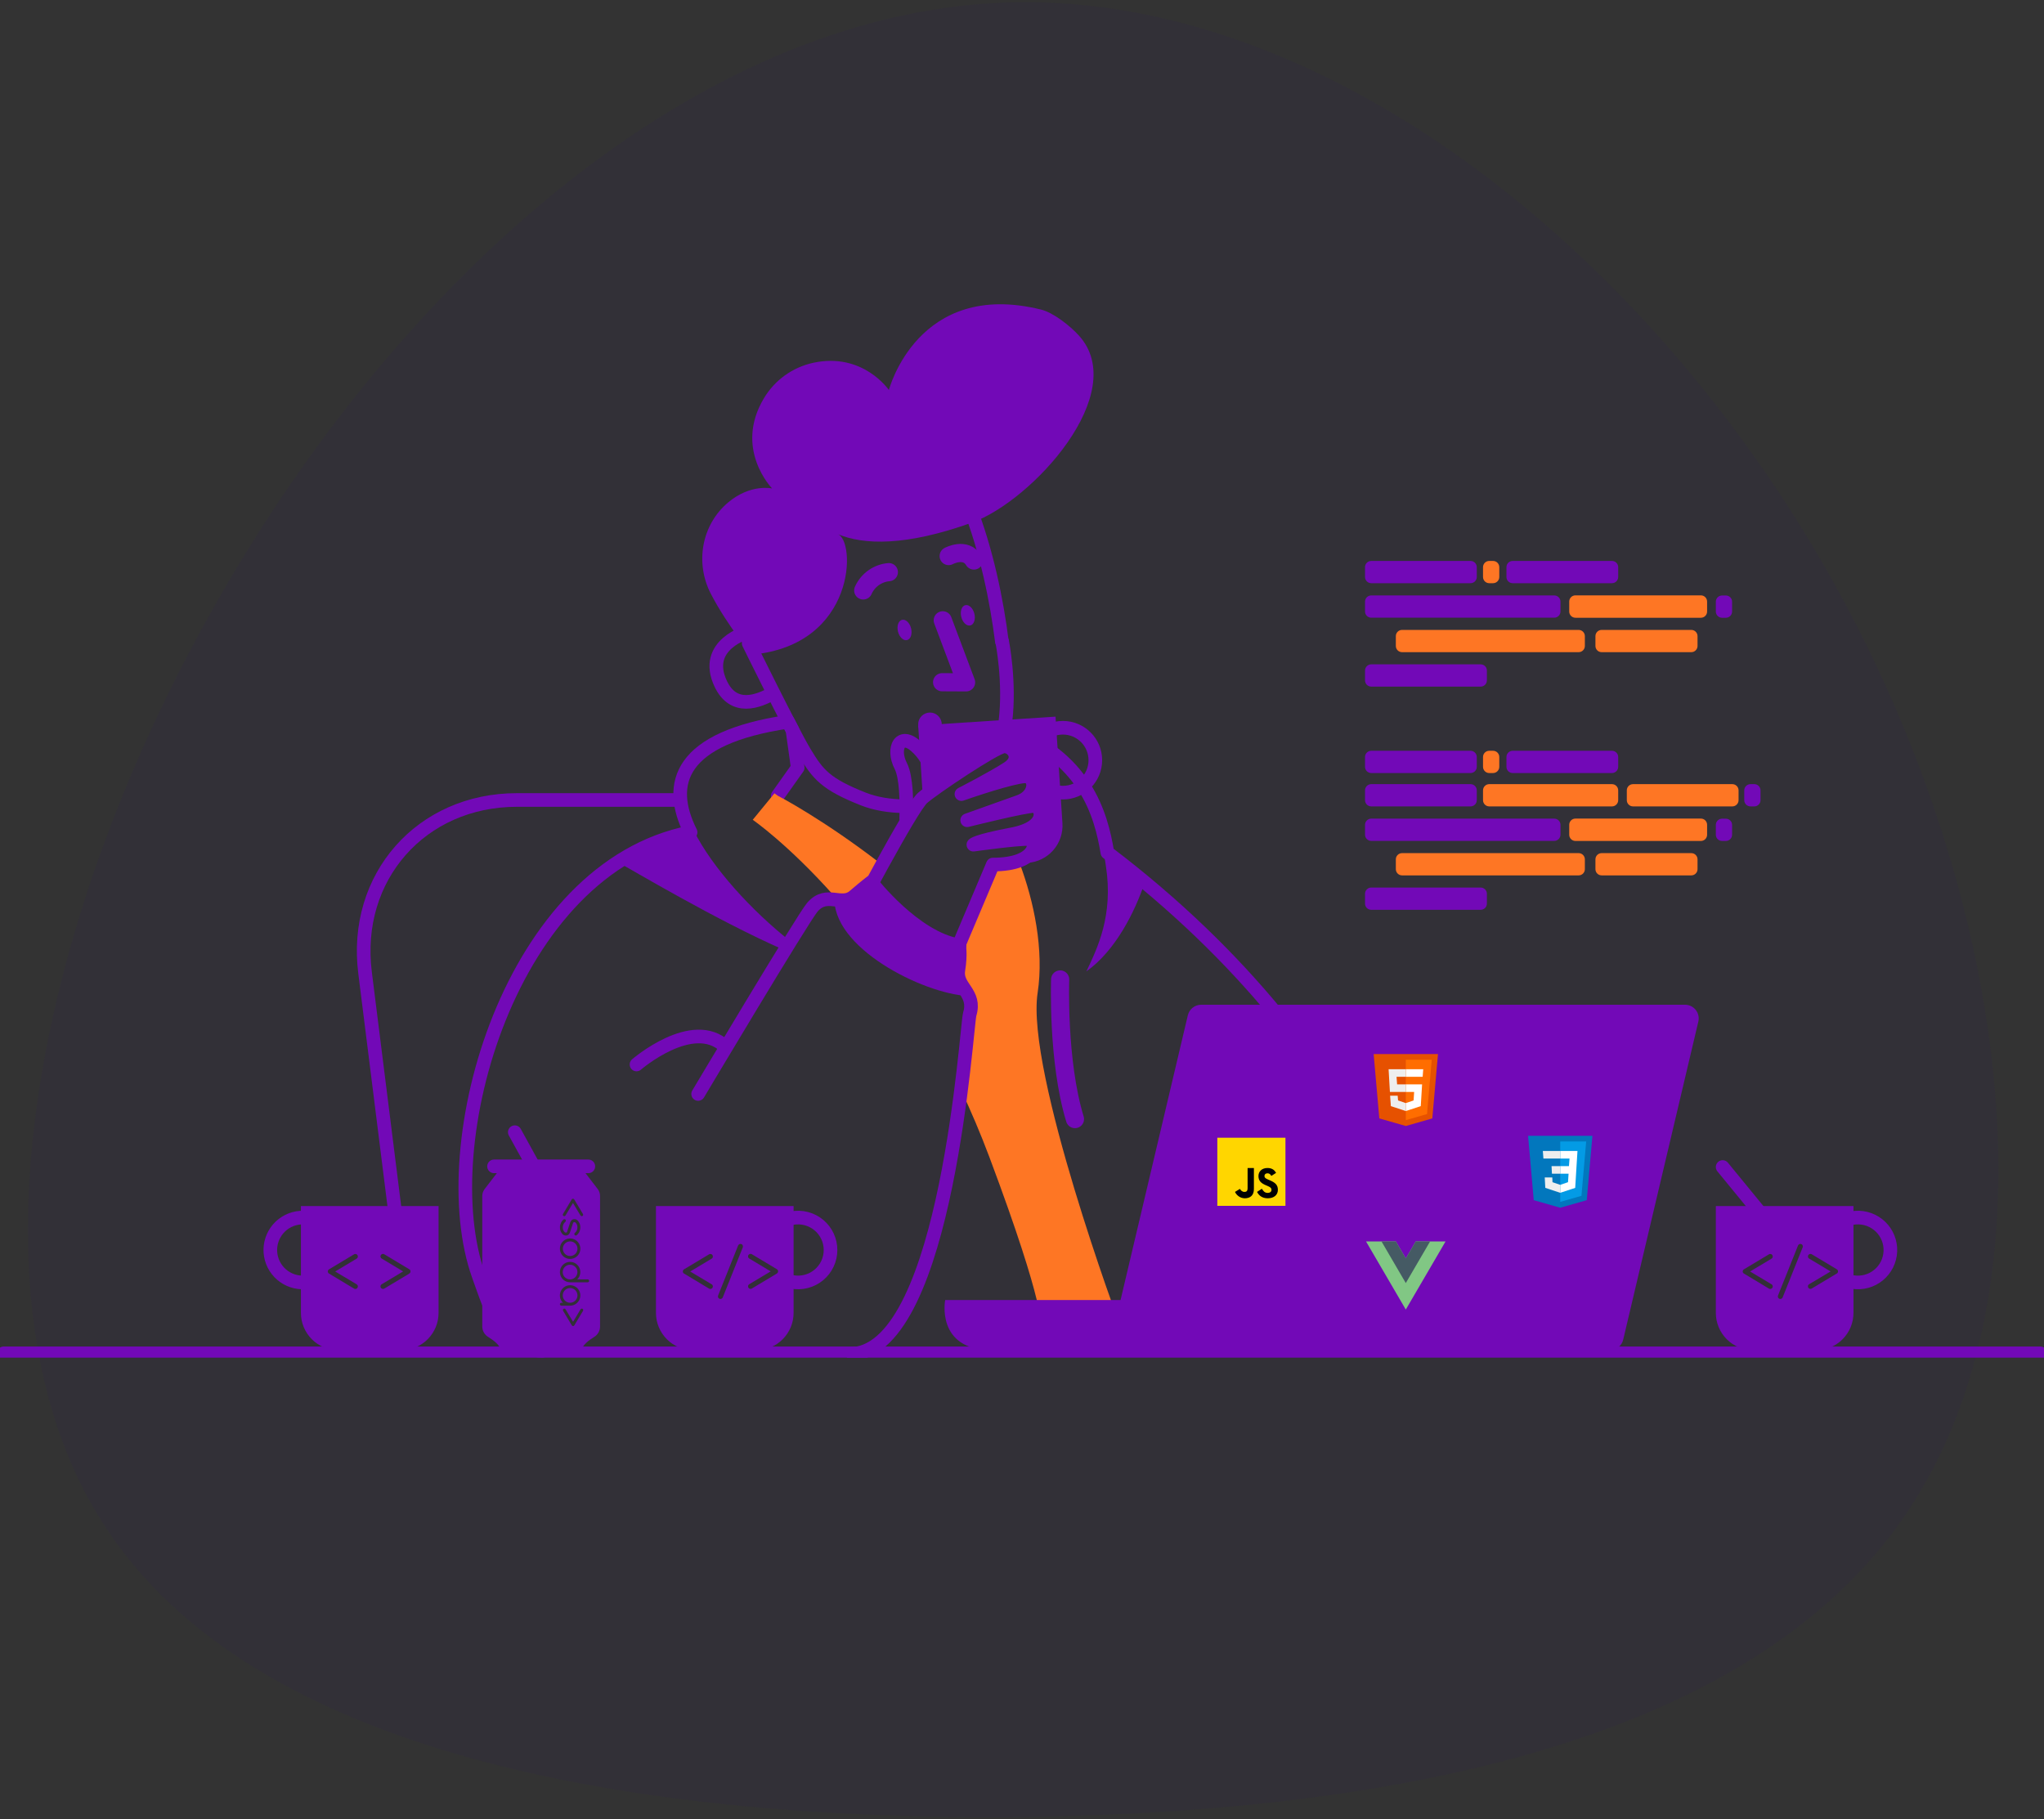 <svg width="900" height="801" viewBox="0 0 900 801" fill="none" xmlns="http://www.w3.org/2000/svg">
<rect x="0" y="0" width="900" height="801" fill="#333333" stroke="none"/>
<path d="M803 248.8C884.6 390.4 908.6 565 839 667C769.4 769.6 606.2 799 441.8 800.2C277.4 800.8 111.8 772.6 46.4 672.4C-19 572.8 15.8 401.8 98.6 259.6C181.4 116.8 312.2 3.4 447.2 1C582.2 -1.4 721.4 107.2 803 248.8Z" fill="#2E186A" fill-opacity="0.08"/>
<g clip-path="url(#clip0)">
<path d="M174.101 534.909L160.731 428.283C155.465 386.304 185.389 352.271 227.614 352.271H298.217" stroke="#7209B7" stroke-width="6" stroke-linecap="round" stroke-linejoin="round"/>
<path d="M342.47 350.397L351.237 338.052L348.93 321.476C348.311 320.304 347.675 319.082 347.023 317.821C299.149 324.945 293.324 345.005 304.075 366.491C224.66 381.998 190.085 503.895 210.742 561.731C216.627 578.17 221.351 594.608 238.836 594.795" stroke="#7209B7" stroke-width="6" stroke-linecap="round" stroke-linejoin="round"/>
<path d="M367.44 394.71C367.44 394.606 367.44 394.502 367.44 394.398C370.037 394.65 372.558 394.666 374.991 392.562C381.018 387.34 383.155 385.773 383.155 385.773C383.155 385.773 383.703 386.43 384.673 387.543C385.862 385.351 387.101 383.077 388.366 380.776C362.344 360.622 342.47 350.397 342.47 350.397L341.001 349.345L331.445 361C331.445 361 346.996 371.718 367.44 394.71Z" fill="#FE7624"/>
<path d="M493.228 583.901C493.228 583.901 451.584 471.906 456.882 437.198C459.77 418.267 455.238 396.798 448.981 380.211L437.052 380.984L422.772 414.749C423.704 414.979 424.635 415.171 425.567 415.297C425.567 415.297 425.019 418.842 423.671 426.99C422.767 432.42 424.317 433.017 425.545 436.787C427.128 439.324 428.345 442.174 427.008 446.579C426.57 448.02 425.528 461.593 423.172 480.004C427.556 489.319 431.742 499.15 435.666 509.594C460.915 576.948 458.29 584.296 458.29 584.296L493.228 583.901Z" fill="#FE7624"/>
<path d="M634.254 593.912C631.257 574.186 609.881 468.305 487.59 375.433C484.85 358.841 477.918 332.726 442.296 320.517" stroke="#7209B7" stroke-width="6" stroke-linecap="round" stroke-linejoin="round"/>
<path d="M466.8 431.302C466.8 431.302 465.485 467.073 473.315 492.788" stroke="#7209B7" stroke-width="8" stroke-linecap="round" stroke-linejoin="round"/>
<path d="M485.968 375.022C486.357 377.356 486.658 379.504 486.948 381.389C490.313 403.209 483.113 417.697 478.351 427.741C491.135 418.699 499.754 401.505 504.105 388.392C498.85 384.184 491.677 379.274 485.968 375.022Z" fill="#7209B7"/>
<path d="M305.341 365.521C296.398 367.345 281.702 371.8 271.11 379.126C278.507 383.159 315.144 405.099 345.084 418.261C345.319 418.124 346.963 415.384 347.785 414.316C331.215 401.176 313.785 382.447 305.341 365.521Z" fill="#7209B7"/>
<path d="M329.456 278.248C329.456 278.248 309.122 283.761 317.352 301.125C323.072 313.18 333.933 308.895 340.41 305.24" stroke="#7209B7" stroke-width="6" stroke-linecap="round" stroke-linejoin="round"/>
<path d="M334.881 281.547L334.826 281.421C334.826 281.421 316.601 225.305 373.243 206.034C378.514 204.253 414.832 192.702 426.57 222.472C434.46 242.5 438.942 264.9 441.134 282.435" stroke="#7209B7" stroke-width="6" stroke-linecap="round" stroke-linejoin="round"/>
<path d="M398.63 355.027C391.813 355.027 385.331 353.893 380.229 351.877C363.681 345.34 360.163 341.126 354.223 331.186C348.284 321.246 329.67 283.3 329.67 283.3M441.255 282.435C441.255 282.435 444.838 300.265 442.69 317.745" stroke="#7209B7" stroke-width="6" stroke-linecap="round" stroke-linejoin="round"/>
<path d="M331.094 288.259C331.094 288.259 320.618 276.111 313.05 261.596C305.927 247.952 308.881 231.048 320.689 221.185C330.574 212.905 339.982 215.097 339.982 215.097C339.982 215.097 322.963 197.76 336.382 175.332C338.731 171.408 341.857 168.004 345.567 165.331C349.278 162.657 353.495 160.768 357.961 159.781C379.988 154.954 391.386 171.754 391.386 171.754C391.386 171.754 404.043 122.882 458.406 136.329C463.885 137.688 471.135 143.485 474.954 147.649C498.088 172.905 454.504 220.576 427.989 230.122C398.876 240.599 380.153 240.023 368.711 235.125C376.936 237.629 377.237 284.024 331.094 288.259Z" fill="#7209B7"/>
<path d="M415.112 273.152L425.38 300.473L414.827 300.418" stroke="#7209B7" stroke-width="8" stroke-linecap="round" stroke-linejoin="round"/>
<path d="M409.473 324.15C412.339 324.15 414.663 321.827 414.663 318.961C414.663 316.095 412.339 313.772 409.473 313.772C406.608 313.772 404.284 316.095 404.284 318.961C404.284 321.827 406.608 324.15 409.473 324.15Z" fill="#7209B7"/>
<path d="M427.259 275.412C428.85 275.014 429.641 272.694 429.025 270.231C428.409 267.768 426.62 266.094 425.029 266.492C423.437 266.89 422.647 269.209 423.263 271.672C423.879 274.135 425.668 275.81 427.259 275.412Z" fill="#7209B7"/>
<path d="M399.394 281.863C400.985 281.466 401.776 279.146 401.16 276.683C400.544 274.22 398.755 272.546 397.163 272.944C395.572 273.341 394.782 275.661 395.398 278.124C396.014 280.587 397.803 282.261 399.394 281.863Z" fill="#7209B7"/>
<path d="M380.092 259.996C381.08 257.768 382.647 255.846 384.63 254.43C386.614 253.014 388.941 252.156 391.369 251.947" stroke="#7209B7" stroke-width="8" stroke-linecap="round" stroke-linejoin="round"/>
<path d="M417.715 244.862C417.715 244.862 425.189 240.79 428.822 246.823" stroke="#7209B7" stroke-width="8" stroke-linecap="round" stroke-linejoin="round"/>
<path d="M741.927 442.442H528.883C527.526 442.443 526.209 442.901 525.145 443.744C524.081 444.586 523.332 445.763 523.02 447.083L493.398 572.466H416.175C416.175 572.466 411.895 594.57 436.849 594.57H708.847C710.204 594.569 711.521 594.111 712.585 593.269C713.649 592.426 714.398 591.25 714.71 589.929L747.801 449.856C748.01 448.97 748.016 448.049 747.819 447.16C747.621 446.272 747.225 445.44 746.659 444.726C746.094 444.013 745.375 443.437 744.555 443.041C743.736 442.646 742.837 442.441 741.927 442.442Z" fill="#7209B7"/>
<path d="M657.411 247.01H655.734C654.221 247.01 652.994 248.236 652.994 249.749V254.073C652.994 255.586 654.221 256.812 655.734 256.812H657.411C658.924 256.812 660.151 255.586 660.151 254.073V249.749C660.151 248.236 658.924 247.01 657.411 247.01Z" fill="#FE7624"/>
<path d="M647.504 247.01H603.777C602.264 247.01 601.038 248.236 601.038 249.749V254.073C601.038 255.586 602.264 256.812 603.777 256.812H647.504C649.017 256.812 650.244 255.586 650.244 254.073V249.749C650.244 248.236 649.017 247.01 647.504 247.01Z" fill="#7209B7"/>
<path d="M651.959 292.544H603.777C602.264 292.544 601.038 293.771 601.038 295.284V299.607C601.038 301.121 602.264 302.347 603.777 302.347H651.959C653.472 302.347 654.698 301.121 654.698 299.607V295.284C654.698 293.771 653.472 292.544 651.959 292.544Z" fill="#7209B7"/>
<path d="M695.093 277.383H617.345C615.831 277.383 614.605 278.609 614.605 280.122V284.446C614.605 285.959 615.831 287.185 617.345 287.185H695.093C696.607 287.185 697.833 285.959 697.833 284.446V280.122C697.833 278.609 696.607 277.383 695.093 277.383Z" fill="#FE7624"/>
<path d="M744.705 277.383H705.231C703.718 277.383 702.491 278.609 702.491 280.122V284.446C702.491 285.959 703.718 287.185 705.231 287.185H744.705C746.218 287.185 747.445 285.959 747.445 284.446V280.122C747.445 278.609 746.218 277.383 744.705 277.383Z" fill="#FE7624"/>
<path d="M759.922 262.226H758.245C756.732 262.226 755.505 263.453 755.505 264.966V269.289C755.505 270.802 756.732 272.029 758.245 272.029H759.922C761.435 272.029 762.661 270.802 762.661 269.289V264.966C762.661 263.453 761.435 262.226 759.922 262.226Z" fill="#7209B7"/>
<path d="M684.359 262.199H603.777C602.264 262.199 601.038 263.425 601.038 264.939V269.262C601.038 270.775 602.264 272.002 603.777 272.002H684.359C685.872 272.002 687.099 270.775 687.099 269.262V264.939C687.099 263.425 685.872 262.199 684.359 262.199Z" fill="#7209B7"/>
<path d="M709.773 247.01H666.047C664.533 247.01 663.307 248.236 663.307 249.749V254.073C663.307 255.586 664.533 256.812 666.047 256.812H709.773C711.286 256.812 712.513 255.586 712.513 254.073V249.749C712.513 248.236 711.286 247.01 709.773 247.01Z" fill="#7209B7"/>
<path d="M748.919 262.166H693.691C692.178 262.166 690.951 263.393 690.951 264.906V269.289C690.951 270.802 692.178 272.029 693.691 272.029H748.919C750.432 272.029 751.659 270.802 751.659 269.289V264.906C751.659 263.393 750.432 262.166 748.919 262.166Z" fill="#FE7624"/>
<path d="M647.504 345.296H603.777C602.264 345.296 601.038 346.522 601.038 348.035V352.359C601.038 353.872 602.264 355.099 603.777 355.099H647.504C649.017 355.099 650.244 353.872 650.244 352.359V348.035C650.244 346.522 649.017 345.296 647.504 345.296Z" fill="#7209B7"/>
<path d="M651.959 390.831H603.777C602.264 390.831 601.038 392.057 601.038 393.57V397.894C601.038 399.407 602.264 400.633 603.777 400.633H651.959C653.472 400.633 654.698 399.407 654.698 397.894V393.57C654.698 392.057 653.472 390.831 651.959 390.831Z" fill="#7209B7"/>
<path d="M695.093 375.674H617.345C615.831 375.674 614.605 376.901 614.605 378.414V382.737C614.605 384.25 615.831 385.477 617.345 385.477H695.093C696.607 385.477 697.833 384.25 697.833 382.737V378.414C697.833 376.901 696.607 375.674 695.093 375.674Z" fill="#FE7624"/>
<path d="M744.705 375.674H705.231C703.718 375.674 702.491 376.901 702.491 378.414V382.737C702.491 384.25 703.718 385.477 705.231 385.477H744.705C746.218 385.477 747.445 384.25 747.445 382.737V378.414C747.445 376.901 746.218 375.674 744.705 375.674Z" fill="#FE7624"/>
<path d="M759.922 360.512H758.245C756.732 360.512 755.505 361.739 755.505 363.252V367.575C755.505 369.089 756.732 370.315 758.245 370.315H759.922C761.435 370.315 762.661 369.089 762.661 367.575V363.252C762.661 361.739 761.435 360.512 759.922 360.512Z" fill="#7209B7"/>
<path d="M772.437 345.296H770.76C769.247 345.296 768.02 346.522 768.02 348.035V352.359C768.02 353.872 769.247 355.099 770.76 355.099H772.437C773.95 355.099 775.177 353.872 775.177 352.359V348.035C775.177 346.522 773.95 345.296 772.437 345.296Z" fill="#7209B7"/>
<path d="M684.359 360.485H603.777C602.264 360.485 601.038 361.712 601.038 363.225V367.548C601.038 369.061 602.264 370.288 603.777 370.288H684.359C685.872 370.288 687.099 369.061 687.099 367.548V363.225C687.099 361.712 685.872 360.485 684.359 360.485Z" fill="#7209B7"/>
<path d="M709.773 345.296H655.734C654.221 345.296 652.994 346.522 652.994 348.035V352.359C652.994 353.872 654.221 355.099 655.734 355.099H709.773C711.286 355.099 712.513 353.872 712.513 352.359V348.035C712.513 346.522 711.286 345.296 709.773 345.296Z" fill="#FE7624"/>
<path d="M762.771 345.296H719.044C717.531 345.296 716.305 346.522 716.305 348.035V352.359C716.305 353.872 717.531 355.099 719.044 355.099H762.771C764.284 355.099 765.511 353.872 765.511 352.359V348.035C765.511 346.522 764.284 345.296 762.771 345.296Z" fill="#FE7624"/>
<path d="M657.411 330.605H655.734C654.221 330.605 652.994 331.832 652.994 333.345V337.668C652.994 339.181 654.221 340.408 655.734 340.408H657.411C658.924 340.408 660.151 339.181 660.151 337.668V333.345C660.151 331.832 658.924 330.605 657.411 330.605Z" fill="#FE7624"/>
<path d="M647.504 330.605H603.777C602.264 330.605 601.038 331.832 601.038 333.345V337.668C601.038 339.181 602.264 340.408 603.777 340.408H647.504C649.017 340.408 650.244 339.181 650.244 337.668V333.345C650.244 331.832 649.017 330.605 647.504 330.605Z" fill="#7209B7"/>
<path d="M709.773 330.605H666.047C664.533 330.605 663.307 331.832 663.307 333.345V337.668C663.307 339.181 664.533 340.408 666.047 340.408H709.773C711.286 340.408 712.513 339.181 712.513 337.668V333.345C712.513 331.832 711.286 330.605 709.773 330.605Z" fill="#7209B7"/>
<path d="M748.919 360.458H693.691C692.178 360.458 690.951 361.684 690.951 363.197V367.581C690.951 369.094 692.178 370.321 693.691 370.321H748.919C750.432 370.321 751.659 369.094 751.659 367.581V363.197C751.659 361.684 750.432 360.458 748.919 360.458Z" fill="#FE7624"/>
<path d="M813.347 536.969C814.543 536.551 815.788 536.291 817.051 536.197C819.058 536.052 821.074 536.333 822.965 537.021C824.856 537.71 826.58 538.79 828.024 540.191C829.469 541.592 830.601 543.283 831.347 545.152C832.092 547.021 832.435 549.027 832.351 551.038C832.268 553.048 831.76 555.019 830.862 556.82C829.964 558.621 828.696 560.211 827.14 561.488C825.584 562.765 823.776 563.698 821.835 564.227C819.893 564.756 817.861 564.869 815.873 564.559" stroke="#7209B7" stroke-width="6" stroke-linecap="round" stroke-linejoin="round"/>
<path d="M778.925 538.832L758.502 513.901" stroke="#7209B7" stroke-width="6" stroke-linecap="round" stroke-linejoin="round"/>
<path d="M755.505 531.106V578.126C755.505 582.486 757.237 586.667 760.32 589.75C763.403 592.833 767.584 594.565 771.944 594.565H799.67C804.03 594.565 808.211 592.833 811.294 589.75C814.377 586.667 816.109 582.486 816.109 578.126V531.106H755.505ZM780.02 565.534C780.189 565.632 780.329 565.772 780.425 565.942C780.522 566.111 780.571 566.303 780.568 566.498C780.568 566.789 780.453 567.068 780.247 567.273C780.042 567.479 779.763 567.594 779.473 567.594C779.281 567.597 779.092 567.55 778.925 567.457L767.966 560.882C767.777 560.793 767.618 560.653 767.507 560.478C767.395 560.302 767.336 560.098 767.336 559.89C767.336 559.682 767.395 559.478 767.507 559.303C767.618 559.127 767.777 558.987 767.966 558.898L778.925 552.323C779.092 552.23 779.281 552.183 779.473 552.186C779.763 552.186 780.042 552.301 780.247 552.507C780.453 552.712 780.568 552.991 780.568 553.282C780.571 553.477 780.522 553.669 780.425 553.838C780.329 554.008 780.189 554.149 780.02 554.246L770.59 559.901L780.02 565.534ZM793.719 549.326L784.897 571.381C784.841 571.492 784.767 571.594 784.678 571.682C784.576 571.786 784.454 571.869 784.319 571.925C784.185 571.982 784.04 572.011 783.894 572.011C783.604 572.011 783.325 571.895 783.12 571.69C782.914 571.484 782.799 571.206 782.799 570.915C782.797 570.754 782.831 570.595 782.897 570.449L791.719 548.394C791.779 548.275 791.858 548.168 791.955 548.076C792.055 547.973 792.175 547.891 792.308 547.836C792.441 547.781 792.584 547.755 792.727 547.758C793.018 547.758 793.297 547.874 793.502 548.079C793.708 548.285 793.823 548.564 793.823 548.854C793.825 549.024 793.79 549.193 793.719 549.348V549.326ZM808.651 560.855L797.692 567.43C797.524 567.523 797.335 567.57 797.144 567.567C796.853 567.567 796.575 567.451 796.369 567.246C796.164 567.04 796.048 566.762 796.048 566.471C796.045 566.276 796.095 566.084 796.191 565.914C796.287 565.745 796.427 565.604 796.596 565.507L806.037 559.885L796.607 554.23C796.438 554.132 796.298 553.992 796.202 553.822C796.106 553.652 796.056 553.46 796.059 553.265C796.059 553.121 796.087 552.978 796.143 552.844C796.198 552.711 796.28 552.589 796.382 552.487C796.485 552.384 796.607 552.302 796.742 552.247C796.876 552.191 797.02 552.163 797.166 552.164C797.357 552.161 797.546 552.208 797.714 552.301L808.673 558.876C808.861 558.965 809.02 559.105 809.132 559.281C809.243 559.456 809.303 559.66 809.303 559.868C809.303 560.076 809.243 560.28 809.132 560.456C809.02 560.631 808.861 560.772 808.673 560.86L808.651 560.855Z" fill="#7209B7"/>
<path d="M134.358 564.69C132.487 564.828 130.607 564.596 128.826 564.007C127.045 563.419 125.397 562.485 123.976 561.259C122.556 560.034 121.391 558.541 120.548 556.865C119.704 555.189 119.2 553.364 119.062 551.493C118.924 549.622 119.156 547.742 119.745 545.961C120.333 544.18 121.267 542.532 122.492 541.111C123.718 539.691 125.211 538.526 126.887 537.683C128.563 536.839 130.388 536.334 132.259 536.197C133.123 536.132 133.99 536.146 134.851 536.241" stroke="#7209B7" stroke-width="6" stroke-linecap="round" stroke-linejoin="round"/>
<path d="M132.5 531.106V578.126C132.5 582.486 134.232 586.667 137.315 589.75C140.398 592.833 144.579 594.565 148.939 594.565H176.671C181.03 594.565 185.212 592.833 188.294 589.75C191.377 586.667 193.109 582.486 193.109 578.126V531.106H132.5ZM157.021 565.534C157.19 565.632 157.33 565.772 157.426 565.942C157.522 566.111 157.572 566.303 157.569 566.498C157.569 566.789 157.454 567.068 157.248 567.273C157.043 567.479 156.764 567.594 156.473 567.594C156.282 567.597 156.093 567.55 155.925 567.457L144.966 560.882C144.778 560.793 144.619 560.653 144.507 560.478C144.396 560.302 144.336 560.098 144.336 559.89C144.336 559.682 144.396 559.478 144.507 559.303C144.619 559.127 144.778 558.987 144.966 558.898L155.925 552.323C156.093 552.23 156.282 552.183 156.473 552.186C156.764 552.186 157.043 552.301 157.248 552.507C157.454 552.712 157.569 552.991 157.569 553.282C157.572 553.477 157.522 553.669 157.426 553.838C157.33 554.008 157.19 554.149 157.021 554.246L147.591 559.901L157.021 565.534ZM180.134 560.876L169.175 567.452C169.007 567.545 168.818 567.592 168.627 567.589C168.482 567.592 168.338 567.565 168.204 567.509C168.07 567.453 167.949 567.37 167.849 567.266C167.744 567.165 167.662 567.044 167.606 566.91C167.55 566.776 167.523 566.632 167.525 566.487C167.523 566.293 167.572 566.1 167.668 565.931C167.765 565.761 167.904 565.621 168.073 565.523L177.504 559.874L168.073 554.219C167.904 554.121 167.765 553.981 167.668 553.811C167.572 553.642 167.523 553.449 167.525 553.254C167.525 552.964 167.641 552.685 167.846 552.48C168.052 552.274 168.331 552.159 168.621 552.159C168.813 552.156 169.002 552.203 169.169 552.296L180.128 558.871C180.316 558.959 180.476 559.1 180.587 559.275C180.699 559.451 180.758 559.655 180.758 559.863C180.758 560.071 180.699 560.275 180.587 560.45C180.476 560.626 180.316 560.766 180.128 560.855L180.134 560.876Z" fill="#7209B7"/>
<path d="M234.162 512.158L226.671 498.563" stroke="#7209B7" stroke-width="6" stroke-linecap="round" stroke-linejoin="round"/>
<path d="M217.531 513.61H259.05" stroke="#7209B7" stroke-width="6" stroke-linecap="round" stroke-linejoin="round"/>
<path d="M253.302 557.885C252.775 557.353 252.079 557.021 251.335 556.945C250.59 556.868 249.842 557.053 249.218 557.467C248.594 557.881 248.133 558.499 247.914 559.215C247.695 559.93 247.731 560.7 248.017 561.392C248.302 562.085 248.818 562.656 249.478 563.01C250.138 563.364 250.9 563.477 251.635 563.332C252.369 563.186 253.03 562.79 253.505 562.212C253.98 561.633 254.239 560.907 254.239 560.159C254.245 559.736 254.165 559.316 254.004 558.925C253.843 558.534 253.604 558.18 253.302 557.885Z" fill="#7209B7"/>
<path d="M251.022 553.085C251.767 553.09 252.491 552.836 253.07 552.367C253.649 551.898 254.047 551.243 254.196 550.513C254.346 549.783 254.237 549.023 253.888 548.365C253.54 547.706 252.974 547.189 252.287 546.901C251.599 546.613 250.833 546.573 250.12 546.788C249.406 547.002 248.789 547.457 248.374 548.076C247.959 548.695 247.771 549.438 247.844 550.18C247.916 550.922 248.243 551.615 248.77 552.142C249.062 552.444 249.412 552.683 249.799 552.845C250.186 553.007 250.603 553.088 251.022 553.085Z" fill="#7209B7"/>
<path d="M253.302 572.729C253.833 572.202 254.165 571.507 254.242 570.762C254.318 570.018 254.134 569.27 253.72 568.646C253.306 568.022 252.689 567.561 251.974 567.342C251.258 567.122 250.489 567.158 249.796 567.443C249.104 567.727 248.532 568.243 248.178 568.902C247.824 569.561 247.709 570.323 247.854 571.057C247.998 571.792 248.393 572.453 248.971 572.929C249.549 573.404 250.274 573.665 251.022 573.666C251.446 573.673 251.867 573.593 252.259 573.432C252.651 573.271 253.006 573.032 253.302 572.729Z" fill="#7209B7"/>
<path d="M263.132 523.528L255.85 514.054H220.731L213.449 523.528C212.751 524.402 212.366 525.484 212.353 526.602V584.279C212.381 585.203 212.646 586.103 213.122 586.895C213.598 587.686 214.269 588.342 215.071 588.8C217.323 590.203 220.194 592.373 220.397 594.449H256.184C256.381 592.373 259.252 590.203 261.505 588.8C262.305 588.339 262.974 587.681 263.447 586.887C263.92 586.094 264.182 585.192 264.206 584.268V526.602C264.198 525.487 263.82 524.406 263.132 523.528ZM247.888 534.591L251.724 528.191C251.776 528.089 251.855 528.003 251.951 527.941C252.047 527.878 252.157 527.842 252.272 527.835C252.391 527.837 252.508 527.872 252.61 527.934C252.712 527.997 252.796 528.085 252.852 528.191L256.688 534.591C256.744 534.69 256.772 534.801 256.77 534.914C256.772 534.998 256.756 535.081 256.724 535.159C256.692 535.236 256.644 535.306 256.584 535.364C256.525 535.425 256.454 535.474 256.376 535.507C256.298 535.539 256.214 535.556 256.129 535.556C256.017 535.552 255.908 535.52 255.812 535.463C255.716 535.405 255.637 535.324 255.581 535.227L252.293 529.747L249.006 535.227C248.95 535.324 248.87 535.405 248.774 535.462C248.679 535.52 248.57 535.552 248.458 535.556C248.373 535.556 248.289 535.539 248.211 535.507C248.132 535.474 248.062 535.425 248.003 535.364C247.942 535.306 247.893 535.236 247.86 535.159C247.827 535.082 247.811 534.998 247.811 534.914C247.807 534.802 247.834 534.69 247.888 534.591ZM248.14 537.002C248.249 536.921 248.382 536.879 248.518 536.882C248.603 536.881 248.687 536.898 248.765 536.931C248.843 536.964 248.914 537.012 248.973 537.073C249.034 537.132 249.081 537.203 249.114 537.281C249.146 537.36 249.161 537.444 249.159 537.528C249.163 537.607 249.149 537.685 249.12 537.758C249.091 537.83 249.046 537.896 248.989 537.95L248.748 538.186C248.444 538.481 248.204 538.834 248.042 539.225C247.88 539.616 247.8 540.037 247.806 540.46C247.788 540.854 247.853 541.248 247.997 541.615C248.142 541.982 248.362 542.315 248.644 542.591C248.799 542.718 248.993 542.785 249.192 542.783C249.309 542.781 249.422 542.741 249.514 542.67C249.607 542.599 249.674 542.501 249.707 542.389L251.017 538.432C251.135 538.056 251.331 537.709 251.592 537.413C251.768 537.233 251.98 537.091 252.214 536.996C252.448 536.902 252.699 536.857 252.951 536.865C253.211 536.864 253.468 536.916 253.708 537.018C253.947 537.12 254.163 537.269 254.343 537.457C254.737 537.853 255.045 538.326 255.247 538.846C255.45 539.367 255.543 539.924 255.521 540.482C255.524 541.142 255.381 541.794 255.101 542.392C254.822 542.99 254.413 543.518 253.904 543.939C253.853 543.983 253.792 544.017 253.727 544.037C253.663 544.058 253.594 544.066 253.526 544.06C253.442 544.06 253.358 544.044 253.28 544.012C253.202 543.981 253.131 543.933 253.071 543.874C253.012 543.814 252.965 543.743 252.933 543.665C252.901 543.587 252.885 543.503 252.885 543.419C252.881 543.339 252.894 543.26 252.923 543.186C252.952 543.113 252.998 543.046 253.055 542.991L253.296 542.756C253.599 542.461 253.839 542.107 254 541.716C254.161 541.324 254.24 540.905 254.233 540.482C254.252 540.088 254.188 539.694 254.044 539.327C253.901 538.96 253.681 538.627 253.4 538.35C253.245 538.225 253.052 538.157 252.852 538.158C252.736 538.161 252.623 538.2 252.53 538.271C252.438 538.342 252.37 538.441 252.337 538.553L251.022 542.509C250.912 542.883 250.725 543.23 250.474 543.528C250.298 543.709 250.086 543.851 249.852 543.945C249.618 544.039 249.367 544.084 249.115 544.076C248.855 544.077 248.598 544.025 248.359 543.923C248.119 543.822 247.903 543.672 247.724 543.484C247.33 543.088 247.022 542.615 246.819 542.095C246.616 541.575 246.523 541.018 246.545 540.46C246.539 539.801 246.679 539.15 246.955 538.552C247.23 537.954 247.635 537.425 248.14 537.002ZM247.839 546.684C248.575 545.945 249.546 545.484 250.584 545.38C251.622 545.276 252.665 545.536 253.533 546.114C254.402 546.693 255.043 547.555 255.347 548.553C255.651 549.552 255.6 550.625 255.201 551.589C254.803 552.554 254.082 553.35 253.162 553.843C252.242 554.336 251.18 554.494 250.156 554.291C249.132 554.088 248.21 553.536 247.548 552.73C246.886 551.923 246.524 550.912 246.524 549.868C246.514 549.276 246.625 548.688 246.851 548.14C247.077 547.592 247.413 547.097 247.839 546.684ZM246.71 574.767C246.622 574.676 246.563 574.562 246.539 574.438C246.516 574.314 246.529 574.186 246.578 574.07C246.626 573.953 246.707 573.854 246.811 573.783C246.916 573.712 247.039 573.673 247.165 573.671H247.871C247.124 572.94 246.655 571.971 246.543 570.932C246.431 569.892 246.684 568.846 247.258 567.972C247.833 567.099 248.693 566.451 249.691 566.142C250.69 565.832 251.765 565.879 252.733 566.275C253.701 566.67 254.501 567.39 254.997 568.31C255.493 569.231 255.653 570.295 255.451 571.321C255.249 572.347 254.697 573.27 253.889 573.934C253.081 574.598 252.068 574.96 251.022 574.959H247.187C247.098 574.963 247.01 574.948 246.927 574.915C246.845 574.882 246.771 574.831 246.71 574.767ZM256.732 577.205L252.896 583.605C252.84 583.711 252.756 583.8 252.654 583.862C252.552 583.925 252.435 583.959 252.315 583.962C252.201 583.955 252.09 583.918 251.994 583.856C251.898 583.793 251.82 583.707 251.767 583.605L247.932 577.205C247.876 577.107 247.847 576.995 247.85 576.882C247.849 576.798 247.866 576.715 247.899 576.638C247.932 576.56 247.98 576.491 248.041 576.433C248.099 576.371 248.17 576.321 248.248 576.288C248.327 576.255 248.411 576.239 248.496 576.241C248.608 576.245 248.717 576.277 248.813 576.334C248.909 576.392 248.988 576.473 249.044 576.57L252.332 582.049L255.62 576.57C255.675 576.473 255.755 576.391 255.85 576.334C255.946 576.276 256.056 576.244 256.167 576.241C256.337 576.242 256.499 576.31 256.619 576.43C256.739 576.55 256.807 576.713 256.809 576.882C256.812 576.995 256.786 577.106 256.732 577.205ZM259.214 564.476C259.155 564.537 259.084 564.585 259.006 564.617C258.928 564.649 258.844 564.664 258.759 564.663H251.022C249.982 564.662 248.974 564.3 248.17 563.639C247.367 562.978 246.817 562.06 246.615 561.039C246.412 560.018 246.57 558.959 247.061 558.042C247.551 557.125 248.345 556.406 249.306 556.008C250.267 555.61 251.337 555.557 252.333 555.859C253.328 556.161 254.188 556.798 254.767 557.663C255.345 558.528 255.606 559.567 255.505 560.602C255.403 561.638 254.946 562.606 254.211 563.342L254.178 563.375H258.759C258.844 563.374 258.928 563.391 259.006 563.424C259.085 563.457 259.155 563.506 259.214 563.567C259.276 563.625 259.324 563.696 259.357 563.774C259.39 563.853 259.407 563.937 259.406 564.022C259.406 564.106 259.389 564.19 259.356 564.268C259.323 564.347 259.275 564.417 259.214 564.476Z" fill="#7209B7"/>
<path d="M399.019 360.408C399.243 353.323 399.134 342.172 396.619 337.301C392.624 329.57 396.35 321.317 404.52 329.761C409.178 334.572 411.463 340.956 412.569 345.553" stroke="#7209B7" stroke-width="6" stroke-linecap="round" stroke-linejoin="round"/>
<path d="M468.006 349.038C475.895 349.038 482.291 342.643 482.291 334.753C482.291 326.864 475.895 320.468 468.006 320.468C460.116 320.468 453.721 326.864 453.721 334.753C453.721 342.643 460.116 349.038 468.006 349.038Z" stroke="#7209B7" stroke-width="6" stroke-linecap="round" stroke-linejoin="round"/>
<path d="M375.479 596.208C417.232 593.091 425.539 451.423 426.986 446.585C429.885 437.028 420.783 434.787 421.978 427.22C423.172 419.653 422.246 416.261 422.246 416.261C402.646 413.072 383.61 388.425 383.61 388.425C383.61 388.425 381.638 389.866 376.021 394.666C370.405 399.466 364.136 392.091 357.725 399.444C353.495 404.349 307.401 481.73 307.401 481.73" stroke="#7209B7" stroke-width="6" stroke-linecap="round" stroke-linejoin="round"/>
<path d="M423.671 426.995C425.03 418.847 425.567 415.302 425.567 415.302C404.695 412.091 383.172 385.773 383.172 385.773C383.172 385.773 381.046 387.34 375.007 392.562C372.574 394.666 370.076 394.65 367.457 394.398C365.61 417.253 406.608 437.598 426.027 438.557C424.789 433.067 422.646 433.182 423.671 426.995Z" fill="#7209B7"/>
<path d="M280.266 468.749C280.266 468.749 304.979 447.423 319.324 460.859" stroke="#7209B7" stroke-width="6" stroke-linecap="round" stroke-linejoin="round"/>
<path d="M375.04 405.631L416.443 429.702L437.167 380.704C457.162 380.737 457.074 369.877 452.888 369.504C448.701 369.132 428.597 371.954 428.597 371.954C428.597 371.954 429.249 370.491 445.584 367.389C461.918 364.288 458.849 355.186 455.337 354.94C451.825 354.693 425.868 361.197 425.868 361.197L448.17 353.236C456.11 350.715 456.389 343.022 452.241 341.937C449.501 341.219 434.893 345.635 423.331 349.679C423.331 349.679 437.227 342.556 443.819 338.249C450.411 333.942 445.803 328.326 441.951 328.676C438.099 329.027 411.337 346.923 406.241 351.356C401.145 355.789 375.04 405.631 375.04 405.631Z" stroke="#7209B7" stroke-width="6" stroke-linecap="round" stroke-linejoin="round"/>
<path d="M348.081 536.553C348.834 536.375 349.6 536.256 350.371 536.197C352.465 536.044 354.566 536.355 356.526 537.107C358.486 537.86 360.256 539.034 361.71 540.548C363.164 542.062 364.267 543.878 364.94 545.866C365.612 547.855 365.839 549.967 365.602 552.053C365.366 554.138 364.673 556.146 363.572 557.934C362.472 559.721 360.991 561.244 359.235 562.394C357.479 563.544 355.491 564.293 353.412 564.588C351.334 564.882 349.216 564.715 347.21 564.098" stroke="#7209B7" stroke-width="6" stroke-linecap="round" stroke-linejoin="round"/>
<path d="M288.825 531.106V578.126C288.825 582.486 290.557 586.667 293.64 589.75C296.723 592.833 300.904 594.565 305.264 594.565H332.99C337.35 594.565 341.531 592.833 344.614 589.75C347.697 586.667 349.429 582.486 349.429 578.126V531.106H288.825ZM313.341 565.534C313.51 565.632 313.649 565.772 313.746 565.942C313.842 566.111 313.891 566.303 313.889 566.498C313.889 566.789 313.773 567.068 313.568 567.273C313.362 567.479 313.084 567.594 312.793 567.594C312.601 567.597 312.412 567.55 312.245 567.457L301.286 560.882C301.098 560.793 300.938 560.653 300.827 560.478C300.715 560.302 300.656 560.098 300.656 559.89C300.656 559.682 300.715 559.478 300.827 559.303C300.938 559.127 301.098 558.987 301.286 558.898L312.245 552.323C312.412 552.23 312.601 552.183 312.793 552.186C312.937 552.186 313.081 552.214 313.214 552.27C313.348 552.325 313.469 552.407 313.571 552.509C313.676 552.609 313.759 552.73 313.814 552.864C313.87 552.998 313.897 553.142 313.894 553.287C313.897 553.482 313.848 553.674 313.751 553.844C313.655 554.014 313.515 554.154 313.346 554.252L303.916 559.907L313.341 565.534ZM327.04 549.326L318.218 571.381C318.159 571.493 318.084 571.594 317.993 571.682C317.891 571.786 317.769 571.869 317.634 571.925C317.5 571.982 317.355 572.011 317.209 572.011C316.919 572.011 316.64 571.895 316.434 571.69C316.229 571.484 316.113 571.206 316.113 570.915C316.113 570.755 316.145 570.597 316.207 570.449L325.029 548.394C325.09 548.276 325.169 548.169 325.264 548.076C325.364 547.973 325.485 547.892 325.618 547.837C325.751 547.783 325.893 547.756 326.037 547.758C326.328 547.758 326.606 547.874 326.812 548.079C327.017 548.285 327.133 548.564 327.133 548.854C327.137 549.023 327.107 549.191 327.045 549.348L327.04 549.326ZM341.971 560.855L331.012 567.43C330.845 567.523 330.656 567.57 330.464 567.567C330.174 567.567 329.895 567.451 329.689 567.246C329.484 567.04 329.368 566.762 329.368 566.471C329.366 566.276 329.415 566.084 329.511 565.914C329.608 565.745 329.747 565.604 329.916 565.507L339.341 559.857L329.916 554.202C329.747 554.105 329.608 553.964 329.511 553.795C329.415 553.625 329.366 553.433 329.368 553.238C329.365 553.093 329.393 552.949 329.448 552.815C329.504 552.681 329.587 552.56 329.692 552.46C329.794 552.357 329.915 552.276 330.048 552.221C330.182 552.165 330.325 552.137 330.47 552.137C330.661 552.134 330.85 552.181 331.018 552.274L341.977 558.849C342.165 558.938 342.324 559.078 342.436 559.253C342.547 559.429 342.606 559.633 342.606 559.841C342.606 560.049 342.547 560.253 342.436 560.428C342.324 560.604 342.165 560.744 341.977 560.833L341.971 560.855Z" fill="#7209B7"/>
<path d="M1.644 595.94H898.356" stroke="#7209B7" stroke-width="6" stroke-linecap="round" stroke-linejoin="round"/>
<path d="M467.803 362.496L464.767 315.575L404.29 319.493L406.345 351.241C411.72 346.644 438.126 329.011 441.934 328.665C445.742 328.32 450.394 333.937 443.803 338.238C437.211 342.54 423.315 349.668 423.315 349.668C434.876 345.625 449.501 341.208 452.225 341.926C456.378 343.022 456.093 350.693 448.153 353.225L425.852 361.186C425.852 361.186 451.808 354.682 455.321 354.929C458.833 355.175 461.896 364.277 445.567 367.378C429.238 370.48 428.581 371.943 428.581 371.943C428.581 371.943 448.69 369.115 452.871 369.493C457.052 369.871 457.145 380.726 437.15 380.693L437.035 380.962L452.444 379.965C454.6 379.827 456.707 379.266 458.646 378.314C460.585 377.361 462.318 376.036 463.744 374.414C465.171 372.791 466.263 370.904 466.96 368.859C467.656 366.814 467.943 364.652 467.803 362.496Z" fill="#7209B7"/>
<path d="M633.167 464.167H604.833L607.333 492.5L619 495.833L630.667 492.5L633.167 464.167Z" fill="#E65100"/>
<path d="M619 466.667V493.25L628.333 490.583L630.417 466.667H619Z" fill="#FF6D00"/>
<path d="M619 480.833V477.5H626.167L625.583 487.083L619 489.25V485.75L622.417 484.583L622.667 480.833H619ZM626.417 474.167L626.667 470.833H619V474.167H626.417Z" fill="white"/>
<path d="M619 485.75V489.25L612.417 487.083L612.083 482.5H615.417L615.583 484.583L619 485.75ZM614.917 474.167H619V470.833H611.417L612 480.833H619V477.5H615.167L614.917 474.167Z" fill="#EEEEEE"/>
<path d="M536 531V501H566V531H536Z" fill="#FFD600"/>
<path d="M555.615 523.456C556.192 524.392 556.818 525.29 558.146 525.29C559.261 525.29 559.846 524.736 559.846 523.969C559.846 523.052 559.241 522.726 558.014 522.192L557.342 521.905C555.401 521.082 554.11 520.05 554.11 517.871C554.11 515.862 555.648 514.334 558.05 514.334C559.761 514.334 560.99 514.927 561.877 516.478L559.782 517.817C559.321 516.994 558.823 516.67 558.05 516.67C557.262 516.67 556.763 517.167 556.763 517.817C556.763 518.621 557.263 518.946 558.417 519.443L559.089 519.73C561.377 520.704 562.667 521.699 562.667 523.936C562.667 526.346 560.763 527.667 558.208 527.667C555.709 527.667 554.29 526.412 553.5 524.86L555.615 523.456ZM545.96 523.524C546.382 524.279 547.022 524.86 547.944 524.86C548.826 524.86 549.333 524.512 549.333 523.157V514.333H552.111V523.584C552.111 526.39 550.483 527.667 548.107 527.667C545.959 527.667 544.409 526.212 543.777 524.86L545.96 523.524Z" fill="#000001"/>
<path d="M618.989 554.167L614.612 546.667H601.478L618.989 576.667L636.5 546.667H623.367L618.989 554.167Z" fill="#81C784"/>
<path d="M623.367 546.667L618.989 554.167L614.612 546.667H608.288L618.989 565L629.69 546.667H623.367Z" fill="#455A64"/>
<path d="M701.167 500.167H672.833L675.333 528.5L687 531.833L698.667 528.5L701.167 500.167Z" fill="#0277BD"/>
<path d="M687 502.667V529.25L696.333 526.583L698.417 502.667H687Z" fill="#039BE5"/>
<path d="M694.583 506.833H687V510.167H691.083L690.833 513.5H687V516.833H690.667L690.417 520.583L687 521.75V525.25L693.583 523.083L694.167 513.5L694.583 506.833Z" fill="white"/>
<path d="M687 506.833V510.167H679.583L679.333 506.833H687ZM683.167 513.5L683.333 516.833H687V513.5H683.167ZM683.5 518.5H680.167L680.417 523.083L687 525.25V521.75L683.583 520.583L683.5 518.5Z" fill="#EEEEEE"/>
</g>
<defs>
<clipPath id="clip0">
<rect width="900" height="463.852" fill="white" transform="translate(0 134)"/>
</clipPath>
</defs>
</svg>

